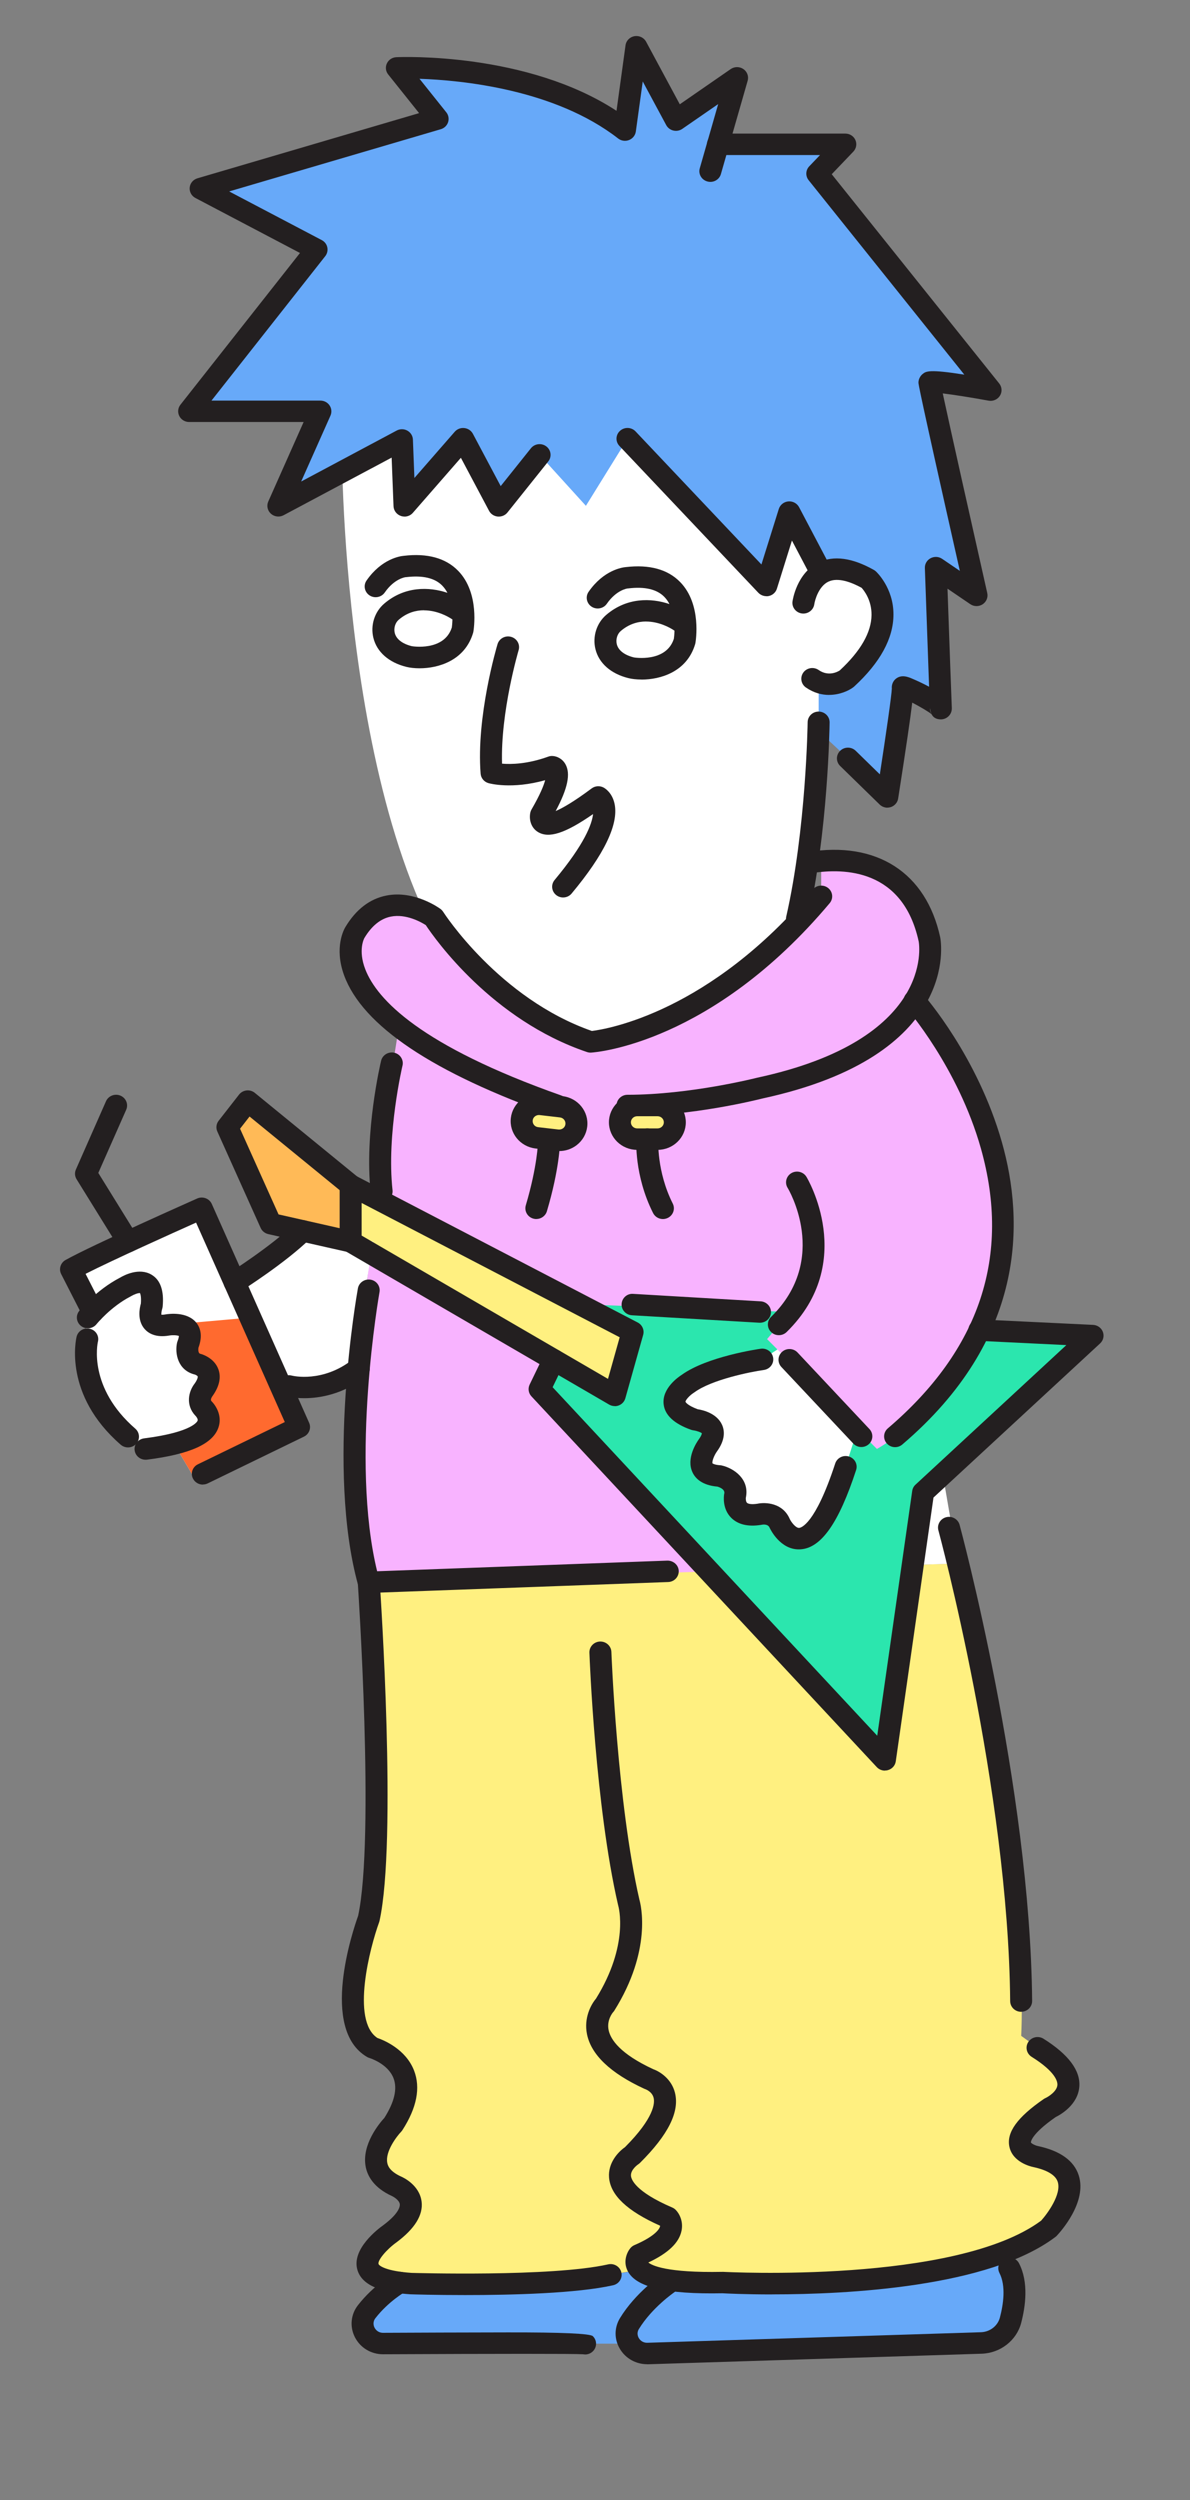 <svg width="100" height="210" viewBox="0 0 100 210" fill="none" xmlns="http://www.w3.org/2000/svg">
<rect x="0" y="0" width="100" height="210" fill="#808080" stroke="none"/>
<path d="M28.732 37.654C28.732 37.654 28.666 72.288 40.935 84.713L50 90.555L66.534 80.735C66.534 80.735 69.355 65.733 68.794 57.308C68.794 57.308 75.643 60.919 74.34 49.47C74.34 49.47 71.371 45.535 69.086 48.025L66.974 41.841L50.787 33.74L28.732 37.654Z" fill="white"/>
<path d="M74.159 52.645C74.159 52.645 72.213 58.504 68.794 57.308V61.416L71.257 63.704L74.577 66.944C74.577 66.944 75.969 58.061 75.862 57.748C75.754 57.434 79.074 59.211 79.074 59.524C79.074 59.838 78.645 47.686 78.645 47.686L82.072 50.014C82.072 50.014 78.11 32.458 78.11 32.144C78.11 31.83 83.25 32.771 83.25 32.771L68.687 14.587L71.043 12.126H60.339L61.941 6.54L56.802 10.094L53.482 3.928L52.519 10.93C45.13 5.182 33.352 5.704 33.352 5.704L36.778 9.989L16.862 15.841L26.606 20.962L15.898 34.548H26.927L23.394 42.49L33.78 36.951L33.994 42.49L38.92 36.847L41.918 42.49L45.345 38.205L49.236 42.49L52.733 36.847L64.404 49.178L66.332 43.012L68.794 47.686C68.794 47.686 74.964 46.63 74.159 52.648V52.645Z" fill="#67A9F9"/>
<g opacity="0.2">
<path d="M85.812 168.631C85.509 168.631 85.262 168.393 85.258 168.094C85.103 150.281 79.269 128.67 79.21 128.454C79.132 128.166 79.306 127.87 79.601 127.795C79.897 127.715 80.199 127.888 80.277 128.177C80.336 128.393 86.203 150.133 86.362 168.083C86.362 168.382 86.118 168.627 85.812 168.627H85.808L85.812 168.631Z" fill="#231F20"/>
</g>
<g opacity="0.2">
<path d="M64.784 192.361C62.483 192.361 60.929 192.285 60.726 192.274C56.192 192.361 53.685 191.813 53.075 190.591C52.754 189.95 53.042 189.334 53.264 189.071C53.319 189.006 53.389 188.952 53.471 188.916C55.438 188.072 55.775 187.362 55.83 187.096C55.867 186.908 55.811 186.768 55.767 186.692C53.079 185.517 51.661 184.235 51.554 182.883C51.455 181.633 52.499 180.822 52.765 180.638C55.309 178.098 55.442 176.725 55.291 176.13C55.11 175.409 54.386 175.161 54.379 175.161C54.357 175.153 54.334 175.146 54.312 175.135C51.576 173.878 50.022 172.418 49.697 170.804C49.405 169.373 50.192 168.335 50.387 168.108C53.315 163.406 52.319 159.979 52.307 159.943C52.307 159.932 52.3 159.917 52.296 159.903C50.402 151.683 49.907 138.937 49.904 138.811C49.893 138.512 50.133 138.263 50.435 138.253C50.738 138.238 50.997 138.476 51.008 138.771C51.011 138.898 51.502 151.525 53.371 159.647C53.474 160.004 54.449 163.69 51.307 168.703C51.288 168.732 51.266 168.761 51.244 168.786C51.218 168.815 50.561 169.553 50.782 170.609C51.045 171.842 52.418 173.067 54.759 174.148C54.988 174.231 56.062 174.681 56.362 175.874C56.727 177.326 55.767 179.197 53.515 181.435C53.485 181.463 53.452 181.489 53.419 181.51C53.411 181.514 52.592 182.051 52.654 182.808C52.699 183.341 53.242 184.429 56.343 185.762C56.41 185.791 56.469 185.831 56.517 185.881C56.576 185.939 57.078 186.48 56.912 187.308C56.723 188.235 55.771 189.089 54.072 189.842C54.043 189.914 54.017 190.022 54.072 190.13C54.176 190.328 54.992 191.323 60.722 191.2C60.737 191.2 60.752 191.2 60.767 191.2C60.962 191.211 80.472 192.235 87.75 186.804C88.33 186.177 89.64 184.4 89.242 183.168C89.013 182.462 88.222 181.964 86.89 181.68C86.742 181.651 85.42 181.348 85.187 180.26C84.97 179.233 85.863 178.04 87.923 176.624C87.953 176.606 87.983 176.588 88.012 176.573C88.023 176.57 89.168 176.04 89.231 175.175C89.286 174.4 88.477 173.471 86.897 172.476C86.638 172.314 86.565 171.979 86.731 171.73C86.897 171.478 87.24 171.406 87.495 171.568C89.471 172.804 90.423 174.047 90.335 175.258C90.235 176.635 88.824 177.391 88.525 177.535C86.277 179.092 86.232 179.849 86.273 180.044C86.347 180.393 86.963 180.595 87.122 180.627C88.876 180.999 89.943 181.744 90.298 182.847C90.981 184.959 88.632 187.471 88.533 187.575C88.51 187.597 88.488 187.618 88.466 187.636C85.269 190.047 79.616 191.561 71.662 192.137C69.093 192.325 66.685 192.375 64.787 192.375L64.784 192.361Z" fill="#231F20"/>
</g>
<g opacity="0.2">
<path d="M39.101 192.425C36.579 192.425 34.696 192.367 34.504 192.36C32.034 192.194 30.693 191.611 30.387 190.576C29.933 189.034 32.167 187.391 32.425 187.207C33.477 186.421 34.028 185.675 33.961 185.113C33.887 184.497 33.104 184.147 33.097 184.144C31.949 183.625 31.277 182.89 31.092 181.953C30.749 180.202 32.314 178.421 32.595 178.119C33.518 176.67 33.795 175.434 33.415 174.443C32.879 173.045 31.173 172.533 31.155 172.529C31.111 172.515 31.066 172.497 31.026 172.475C27.23 170.248 30.195 161.733 30.45 161.023C31.875 154.447 30.446 133.164 30.431 132.951C30.413 132.652 30.642 132.396 30.948 132.374C31.244 132.353 31.517 132.58 31.539 132.879C31.598 133.762 32.997 154.598 31.528 161.283C31.524 161.304 31.517 161.329 31.509 161.351C30.668 163.661 29.047 169.953 31.55 171.517C31.956 171.65 33.784 172.335 34.448 174.054C34.965 175.391 34.648 176.965 33.507 178.735C33.488 178.764 33.466 178.792 33.44 178.818C33.016 179.257 31.96 180.645 32.181 181.751C32.296 182.335 32.746 182.792 33.555 183.16C33.599 183.178 34.91 183.751 35.061 184.98C35.183 185.967 34.519 187.009 33.086 188.075C32.318 188.623 31.277 189.693 31.45 190.277C31.506 190.468 31.897 191.102 34.556 191.283C34.655 191.283 46.36 191.643 51.182 190.555C51.481 190.49 51.776 190.67 51.847 190.958C51.917 191.25 51.728 191.538 51.433 191.607C48.42 192.284 43 192.425 39.097 192.425H39.101Z" fill="#231F20"/>
</g>
<g opacity="0.2">
<path d="M54.379 198.234C53.574 198.234 52.828 197.82 52.418 197.139C51.993 196.436 51.993 195.597 52.418 194.901C53.692 192.822 55.719 191.438 55.804 191.38C56.055 191.211 56.402 191.272 56.576 191.517C56.749 191.762 56.686 192.097 56.435 192.27C56.417 192.285 54.515 193.582 53.371 195.456C53.157 195.809 53.157 196.234 53.371 196.591C53.592 196.959 53.991 197.171 54.416 197.153L82.448 196.267C83.36 196.238 84.157 195.622 84.382 194.771C84.689 193.604 84.929 191.964 84.32 190.768C84.183 190.501 84.294 190.177 84.567 190.043C84.84 189.91 85.172 190.018 85.309 190.285C86.073 191.777 85.811 193.694 85.453 195.042C85.106 196.357 83.884 197.305 82.484 197.348L54.453 198.234C54.427 198.234 54.404 198.234 54.379 198.234Z" fill="#231F20"/>
</g>
<g opacity="0.2">
<path d="M49.169 197.413C49.128 197.413 49.087 197.409 49.047 197.398C48.426 197.344 42.153 197.344 32.202 197.398H32.191C31.324 197.398 30.545 196.926 30.157 196.166C29.769 195.409 29.854 194.519 30.378 193.849C31.667 192.198 33.251 191.301 33.318 191.261C33.583 191.114 33.919 191.2 34.074 191.46C34.226 191.719 34.137 192.047 33.871 192.198C33.857 192.206 32.409 193.034 31.261 194.505C30.991 194.851 30.947 195.294 31.15 195.687C31.353 196.083 31.756 196.314 32.199 196.317C49.298 196.231 49.331 196.263 49.564 196.49C49.782 196.703 49.782 197.045 49.564 197.254C49.457 197.359 49.313 197.413 49.172 197.413H49.169Z" fill="#231F20"/>
</g>
<path d="M63.868 110.75C63.868 110.75 63.846 110.75 63.835 110.75L53.127 110.123C52.821 110.105 52.588 109.849 52.606 109.55C52.625 109.251 52.895 109.027 53.194 109.042L63.901 109.669C64.208 109.687 64.44 109.943 64.422 110.242C64.403 110.53 64.16 110.75 63.868 110.75Z" fill="#231F20"/>
<path d="M72.383 121.189C72.232 121.189 72.084 121.132 71.974 121.013L65.933 114.584C65.726 114.364 65.741 114.022 65.966 113.82C66.192 113.618 66.542 113.633 66.749 113.853L72.79 120.281C72.996 120.501 72.982 120.844 72.756 121.045C72.649 121.139 72.516 121.186 72.383 121.186V121.189Z" fill="#231F20"/>
<path d="M67.133 129.787C65.778 129.787 65.04 128.241 65.01 128.173C64.755 127.575 64.021 127.712 63.936 127.73C62.939 127.888 62.208 127.73 61.728 127.257C61.067 126.609 61.203 125.679 61.222 125.575C61.388 124.85 60.572 124.576 60.362 124.519C59.431 124.447 58.818 124.119 58.541 123.546C58.043 122.522 58.936 121.236 59.04 121.095C59.302 120.735 59.402 120.443 59.324 120.27C59.206 120.011 58.663 119.834 58.335 119.794C58.294 119.791 58.25 119.78 58.213 119.766C56.92 119.308 56.223 118.685 56.138 117.91C56.012 116.778 57.275 115.928 57.5 115.784C59.564 114.288 63.803 113.676 63.984 113.65C64.287 113.607 64.567 113.812 64.612 114.108C64.656 114.403 64.445 114.677 64.143 114.721C64.102 114.728 59.981 115.319 58.15 116.659C58.139 116.666 58.128 116.677 58.113 116.685C57.821 116.865 57.197 117.398 57.242 117.794C57.279 118.101 57.748 118.439 58.541 118.728C58.855 118.775 59.963 118.994 60.343 119.827C60.594 120.378 60.461 121.016 59.948 121.719C59.693 122.076 59.387 122.757 59.546 123.081C59.679 123.348 60.199 123.423 60.498 123.441C60.528 123.441 60.557 123.448 60.587 123.456C61.329 123.625 62.644 124.331 62.315 125.776C62.315 125.776 62.263 126.245 62.522 126.494C62.784 126.746 63.312 126.728 63.714 126.666C64.316 126.537 65.546 126.598 66.029 127.737C66.147 127.985 66.635 128.721 67.178 128.703C67.643 128.674 68.898 128.065 70.538 123.041C70.63 122.757 70.94 122.602 71.232 122.692C71.523 122.782 71.686 123.088 71.59 123.369C70.213 127.593 68.787 129.69 67.24 129.78C67.204 129.78 67.17 129.78 67.137 129.78L67.133 129.787Z" fill="#231F20"/>
<path d="M31.154 105.283C31.154 105.283 28.348 123.11 30.985 132.915L59.685 132.079L45.34 116.685L46.529 114.223L31.151 105.279L31.154 105.283Z" fill="#F8B3FF"/>
<path d="M29.466 99.553L21.269 92.861L19.715 94.944L22.75 102.789L29.466 104.303V99.553Z" fill="#FFBA57"/>
<path d="M51.31 191.081C46.363 192.195 34.522 191.82 34.522 191.82C27.536 191.352 32.753 187.644 32.753 187.644C36.371 184.948 33.325 183.651 33.325 183.651C29.614 181.979 33.041 178.447 33.041 178.447C36.276 173.431 31.317 172.011 31.317 172.011C27.783 169.939 30.988 161.172 30.988 161.172C32.458 154.483 30.988 132.916 30.988 132.916L80.517 131.33C80.517 131.33 86.447 158.249 85.815 171.013L87.196 172.011C92.336 175.236 88.245 177.056 88.245 177.056C83.389 180.4 87.008 181.143 87.008 181.143C92.72 182.35 88.13 187.193 88.13 187.193C80.631 192.847 60.741 191.73 60.741 191.73C56.173 191.824 54.412 191.244 53.792 190.638L51.318 191.078L51.31 191.081Z" fill="#FFF080"/>
<path d="M79.225 123.834L80.514 131.333L76.703 131.456L77.575 125.362L79.225 123.834Z" fill="white"/>
<path d="M49.169 196.872C49.076 196.782 37.586 196.829 32.199 196.858C30.781 196.865 29.961 195.279 30.818 194.176C32.055 192.594 33.591 191.73 33.591 191.73C33.591 191.73 47.289 192.14 53.788 190.638C53.788 190.638 69.808 193.975 84.316 189.196C84.316 189.196 86.786 194.504 83.381 196.609L54.434 197.69C54.434 197.69 53.374 197.69 52.898 196.868H49.169V196.872Z" fill="#67A9F9"/>
<path d="M65.449 111.795C65.309 111.795 65.165 111.741 65.058 111.636C64.84 111.427 64.84 111.085 65.058 110.872C70.22 105.813 66.657 99.845 66.502 99.593C66.347 99.337 66.428 99.005 66.69 98.851C66.952 98.696 67.292 98.778 67.451 99.034C67.491 99.103 71.623 105.964 65.844 111.633C65.737 111.737 65.593 111.791 65.453 111.791L65.449 111.795Z" fill="#231F20"/>
<path d="M50.184 107.849L91.815 112.195L77.574 125.362L74.362 147.831L45.344 116.688L50.184 107.849Z" fill="#2BE6AE"/>
<path d="M53.238 111.603L29.467 99.553V104.302L51.661 117.21L53.238 111.603Z" fill="#FFF080"/>
<path d="M71.058 123.208C67.867 132.988 65.508 127.946 65.508 127.946C65.069 126.912 63.806 127.2 63.806 127.2C61.432 127.575 61.76 125.662 61.76 125.662C62.059 124.354 60.446 123.982 60.446 123.982C57.751 123.802 59.486 121.406 59.486 121.406C60.852 119.536 58.393 119.254 58.393 119.254C54.904 118.018 57.806 116.227 57.806 116.227C59.774 114.786 64.053 114.184 64.053 114.184L66.335 112.703L72.376 119.1L71.054 123.204L71.058 123.208Z" fill="white"/>
<path d="M31.469 100.595C31.993 96.245 32.632 91.755 33.526 86.213C33.526 86.213 25.477 80.609 31.945 75.957C31.945 75.957 34.77 75.132 36.949 77.773C36.949 77.773 42.269 85.326 49.628 87.513C49.628 87.513 59.073 87.052 69.009 75.287V72.285C69.009 72.285 77.368 71.085 78.158 79.975C78.158 79.975 77.881 82.681 76.851 84.072C76.851 84.072 87.987 95.895 82.785 110.627C82.785 110.627 79.414 118.443 73.691 121.712L64.46 112.486L66.391 110.205L49.236 109.578L32.924 101.351L31.469 100.595Z" fill="#F8B3FF"/>
<path d="M47.159 92.974L45.447 92.775C44.653 92.683 43.933 93.236 43.839 94.011C43.744 94.786 44.311 95.489 45.105 95.581L46.817 95.78C47.611 95.872 48.331 95.319 48.425 94.544C48.52 93.769 47.953 93.067 47.159 92.974Z" fill="#FFF080"/>
<path d="M55.265 92.861H53.541C52.742 92.861 52.094 93.494 52.094 94.274C52.094 95.054 52.742 95.687 53.541 95.687H55.265C56.065 95.687 56.713 95.054 56.713 94.274C56.713 93.494 56.065 92.861 55.265 92.861Z" fill="#FFF080"/>
<path d="M30.149 114.944C29.802 113.07 31.372 104.303 31.372 104.303L25.43 103.395C23.389 105.398 19.715 107.719 19.715 107.719L24.286 116.425C24.286 116.425 27.244 117.196 30.149 114.948" fill="white"/>
<path d="M5.965 106.623L16.95 101.499L25.128 119.877L16.337 124.166L5.965 106.623Z" fill="white"/>
<path d="M8.992 111.741L20.771 110.699L25.128 119.878L16.336 124.166L8.992 111.741Z" fill="#FF6A2F"/>
<path d="M12.232 121.715C19.731 120.76 17.091 118.302 17.091 118.302C16.427 117.585 17.121 116.731 17.121 116.731C18.295 115.059 16.641 114.601 16.641 114.601C15.485 114.349 15.78 112.98 15.78 112.98C16.63 110.857 14.071 111.297 14.071 111.297C12.07 111.646 12.753 109.672 12.753 109.672C13.048 106.554 10.545 108.108 10.545 108.108C8.665 109.081 7.384 110.681 7.384 110.681C7.384 110.681 5.667 118.281 12.232 121.722" fill="white"/>
<path d="M33.992 43.391C33.893 43.391 33.789 43.377 33.69 43.341C33.331 43.218 33.084 42.894 33.069 42.523L32.911 38.44L23.831 43.28C23.484 43.464 23.059 43.413 22.768 43.154C22.476 42.894 22.387 42.483 22.543 42.13L25.515 35.449H15.893C15.542 35.449 15.221 35.255 15.066 34.945C14.911 34.635 14.947 34.271 15.162 33.997L25.208 21.251L16.421 16.631C16.092 16.458 15.904 16.108 15.941 15.748C15.978 15.384 16.236 15.082 16.594 14.977L35.218 9.503L32.623 6.256C32.408 5.99 32.368 5.633 32.512 5.327C32.656 5.02 32.962 4.818 33.309 4.804C33.778 4.782 44.268 4.382 51.808 9.309L52.565 3.806C52.616 3.417 52.923 3.107 53.318 3.038C53.713 2.973 54.108 3.157 54.296 3.507L57.125 8.761L61.404 5.802C61.725 5.582 62.15 5.582 62.471 5.802C62.792 6.022 62.933 6.415 62.829 6.782L60.581 14.62C60.444 15.1 59.938 15.381 59.444 15.244C58.952 15.11 58.664 14.613 58.805 14.134L60.352 8.743L57.335 10.826C57.117 10.977 56.844 11.027 56.586 10.966C56.327 10.905 56.109 10.739 55.984 10.508L54.012 6.844L53.432 11.046C53.388 11.366 53.17 11.64 52.864 11.763C52.554 11.885 52.203 11.835 51.944 11.633C46.627 7.496 38.796 6.739 35.252 6.617L37.504 9.435C37.692 9.669 37.748 9.979 37.655 10.264C37.563 10.548 37.334 10.768 37.042 10.854L19.256 16.08L27.04 20.17C27.28 20.296 27.45 20.516 27.505 20.775C27.56 21.035 27.498 21.305 27.335 21.514L17.772 33.651H26.925C27.235 33.651 27.527 33.802 27.697 34.058C27.867 34.31 27.896 34.631 27.771 34.912L25.308 40.447L33.335 36.166C33.616 36.015 33.956 36.018 34.232 36.173C34.509 36.328 34.687 36.609 34.698 36.923L34.823 40.152L38.213 36.267C38.412 36.04 38.715 35.921 39.021 35.957C39.328 35.99 39.594 36.17 39.738 36.437L42.075 40.833L44.615 37.654C44.929 37.262 45.509 37.193 45.911 37.499C46.314 37.806 46.384 38.372 46.07 38.764L42.644 43.049C42.452 43.291 42.145 43.417 41.831 43.391C41.517 43.363 41.24 43.182 41.096 42.908L38.73 38.455L34.694 43.078C34.517 43.283 34.258 43.395 33.992 43.395V43.391Z" fill="#231F20"/>
<path d="M74.575 67.846C74.335 67.846 74.098 67.752 73.921 67.582L70.602 64.343C70.24 63.99 70.24 63.42 70.602 63.067C70.963 62.714 71.547 62.714 71.909 63.067L73.936 65.046C74.456 61.665 74.929 58.372 74.944 57.838C74.914 57.55 75.025 57.247 75.243 57.049C75.737 56.61 76.336 56.869 76.694 57.024C77.1 57.197 77.595 57.428 78.075 57.687L77.72 47.712C77.709 47.37 77.894 47.053 78.2 46.891C78.507 46.728 78.883 46.746 79.168 46.941L80.659 47.954C77.181 32.523 77.181 32.256 77.181 32.138C77.181 31.871 77.318 31.59 77.528 31.42C77.813 31.19 78.049 30.999 81.036 31.471L67.954 15.139C67.674 14.79 67.696 14.292 68.006 13.968L68.91 13.024H60.333C59.824 13.024 59.41 12.62 59.41 12.123C59.41 11.626 59.824 11.222 60.333 11.222H71.037C71.406 11.222 71.739 11.435 71.883 11.763C72.027 12.091 71.96 12.473 71.709 12.736L69.893 14.635L83.968 32.213C84.204 32.509 84.23 32.916 84.031 33.237C83.831 33.557 83.451 33.727 83.07 33.655C81.734 33.41 80.194 33.164 79.223 33.046C79.836 35.907 81.675 44.109 82.963 49.817C83.045 50.181 82.889 50.552 82.576 50.761C82.258 50.966 81.848 50.963 81.534 50.75L79.622 49.449C79.755 53.197 79.965 59.136 79.984 59.46C79.984 59.482 79.984 59.5 79.984 59.521C79.984 60.011 79.581 60.419 79.075 60.429C78.654 60.429 78.415 60.253 78.285 59.997C78.038 59.784 77.292 59.352 76.657 59.02C76.509 60.274 76.173 62.613 75.475 67.078C75.424 67.413 75.18 67.691 74.851 67.799C74.755 67.828 74.659 67.842 74.563 67.842L74.575 67.846ZM78.149 59.525C78.149 59.737 78.226 59.889 78.281 59.968C78.219 59.831 78.182 59.68 78.163 59.525H78.149Z" fill="#231F20"/>
<path d="M64.404 50.08C64.149 50.08 63.901 49.975 63.724 49.791L52.053 37.46C51.706 37.096 51.728 36.523 52.105 36.188C52.477 35.849 53.065 35.874 53.408 36.238L63.986 47.417L65.445 42.754C65.556 42.404 65.87 42.152 66.246 42.119C66.623 42.087 66.977 42.278 67.151 42.606L69.614 47.28C69.846 47.723 69.669 48.267 69.215 48.494C68.761 48.721 68.203 48.548 67.97 48.105L66.549 45.406L65.286 49.449C65.19 49.759 64.932 49.993 64.61 50.065C64.54 50.08 64.474 50.087 64.404 50.087V50.08Z" fill="#231F20"/>
<path d="M69.672 58.375C69.059 58.375 68.387 58.209 67.722 57.748C67.308 57.46 67.213 56.898 67.508 56.49C67.803 56.087 68.379 55.993 68.796 56.282C69.62 56.854 70.384 56.433 70.565 56.318C72.323 54.689 73.224 53.121 73.238 51.654C73.249 50.411 72.611 49.604 72.4 49.373C71.555 48.912 70.421 48.476 69.616 48.858C68.815 49.236 68.486 50.364 68.427 50.764C68.353 51.254 67.888 51.597 67.386 51.532C66.884 51.464 66.529 51.013 66.596 50.523C66.611 50.426 66.943 48.134 68.793 47.244C70.056 46.638 71.617 46.851 73.434 47.874C73.497 47.91 73.552 47.95 73.604 47.997C73.663 48.051 75.085 49.381 75.081 51.615C75.081 53.618 73.969 55.654 71.78 57.669C71.758 57.691 71.736 57.709 71.71 57.727C71.315 58.026 70.558 58.372 69.668 58.372L69.672 58.375Z" fill="#231F20"/>
<path d="M66.972 78.087C66.906 78.087 66.839 78.08 66.773 78.065C66.274 77.957 65.96 77.478 66.071 76.992C67.744 69.644 67.869 60.754 67.869 60.663C67.877 60.17 68.286 59.773 68.792 59.773H68.803C69.313 59.781 69.723 60.188 69.715 60.685C69.712 61.056 69.586 69.853 67.873 77.381C67.777 77.802 67.397 78.087 66.972 78.087Z" fill="#231F20"/>
<path d="M46.842 93.763C46.739 93.763 46.632 93.745 46.528 93.709C36.393 90.13 30.467 86.166 28.916 81.928C28.056 79.568 28.923 78.04 29.023 77.874C29.913 76.39 31.083 75.492 32.49 75.222C34.838 74.768 36.925 76.285 37.013 76.35C37.105 76.418 37.179 76.501 37.242 76.595C37.29 76.667 41.924 83.871 49.737 86.602C51.048 86.44 59.654 85.006 68.294 74.721C68.619 74.336 69.199 74.281 69.594 74.595C69.989 74.912 70.045 75.478 69.723 75.864C59.839 87.629 50.099 88.393 49.689 88.418C49.567 88.429 49.441 88.411 49.327 88.372C41.348 85.676 36.559 78.883 35.78 77.709C35.392 77.46 34.122 76.739 32.845 76.995C31.981 77.164 31.231 77.773 30.618 78.797C30.6 78.829 30.072 79.806 30.696 81.42C31.674 83.95 35.326 87.842 47.16 92.019C47.64 92.188 47.887 92.703 47.714 93.172C47.577 93.539 47.222 93.766 46.846 93.766L46.842 93.763Z" fill="#231F20"/>
<path d="M52.732 93.763C52.222 93.763 51.809 93.359 51.809 92.862C51.809 92.365 52.222 91.961 52.732 91.961C58.004 91.961 63.576 90.541 63.631 90.527C63.642 90.527 63.654 90.519 63.668 90.519C78.474 87.319 77.26 79.42 77.201 79.085C75.886 73.028 70.986 72.891 68.188 73.348C68.051 73.37 67.977 73.384 67.881 73.384C67.372 73.384 66.958 72.981 66.958 72.483C66.958 72.015 67.327 71.626 67.796 71.586L67.881 71.572C73.671 70.62 77.832 73.301 79.01 78.739C79.091 79.165 80.697 88.674 64.082 92.271C63.657 92.379 58.145 93.759 52.728 93.759L52.732 93.763Z" fill="#231F20"/>
<path d="M75.217 121.561C74.959 121.561 74.704 121.456 74.523 121.251C74.187 120.876 74.227 120.307 74.611 119.979C82.343 113.391 84.972 105.485 82.428 96.469C80.504 89.651 76.192 84.71 76.151 84.66C75.819 84.281 75.863 83.716 76.247 83.391C76.635 83.067 77.215 83.107 77.547 83.485C77.735 83.698 82.144 88.739 84.189 95.932C86.098 102.642 86.198 112.498 75.826 121.337C75.653 121.485 75.435 121.561 75.221 121.561H75.217Z" fill="#231F20"/>
<path d="M65.449 112.155C65.212 112.155 64.976 112.069 64.799 111.892C64.437 111.543 64.437 110.97 64.799 110.616C69.776 105.737 66.224 99.838 66.187 99.78C65.925 99.355 66.065 98.8 66.501 98.544C66.937 98.288 67.505 98.425 67.767 98.851C67.812 98.923 72.084 106.025 66.106 111.889C65.925 112.065 65.689 112.155 65.452 112.155H65.449Z" fill="#231F20"/>
<path d="M32.066 100.974C31.601 100.974 31.198 100.631 31.151 100.166C30.604 95.161 31.966 89.348 32.026 89.103C32.14 88.62 32.639 88.318 33.133 88.429C33.628 88.541 33.938 89.028 33.824 89.51C33.809 89.568 32.472 95.276 32.986 99.975C33.041 100.469 32.672 100.912 32.166 100.966C32.133 100.966 32.099 100.97 32.066 100.97V100.974Z" fill="#231F20"/>
<path d="M51.66 118.112C51.494 118.112 51.332 118.069 51.188 117.986L28.993 105.078C28.713 104.916 28.543 104.62 28.543 104.303V99.557C28.543 99.24 28.713 98.948 28.99 98.786C29.267 98.624 29.614 98.613 29.898 98.764L53.592 111.092C53.972 111.29 54.16 111.719 54.049 112.126L52.55 117.456C52.473 117.726 52.273 117.95 52.004 118.054C51.893 118.098 51.775 118.119 51.66 118.119V118.112ZM30.389 103.788L51.092 115.827L52.074 112.332L30.389 101.049V103.784V103.788Z" fill="#231F20"/>
<path d="M29.467 105.204C29.396 105.204 29.326 105.197 29.26 105.179L22.544 103.665C22.259 103.6 22.023 103.409 21.905 103.15L18.264 95.049C18.128 94.75 18.172 94.4 18.375 94.141L20.088 91.946C20.239 91.752 20.468 91.626 20.72 91.597C20.967 91.568 21.222 91.644 21.414 91.802L30.057 98.862C30.449 99.182 30.5 99.748 30.172 100.13C29.843 100.512 29.264 100.563 28.872 100.242L20.971 93.788L20.173 94.811L23.407 102.011L29.67 103.424C30.165 103.536 30.475 104.018 30.36 104.505C30.261 104.923 29.884 105.204 29.463 105.204H29.467Z" fill="#231F20"/>
<path d="M74.36 148.732C74.106 148.732 73.855 148.627 73.677 148.436L44.659 117.294C44.408 117.024 44.349 116.635 44.508 116.303L45.697 113.842C45.915 113.391 46.465 113.197 46.926 113.413C47.388 113.626 47.584 114.162 47.366 114.613L46.439 116.526L73.718 145.802L76.657 125.236C76.686 125.035 76.782 124.847 76.938 124.707L89.609 112.988L82.251 112.631C81.741 112.606 81.35 112.184 81.376 111.687C81.401 111.189 81.837 110.807 82.343 110.833L91.858 111.29C92.227 111.308 92.549 111.539 92.678 111.878C92.807 112.217 92.715 112.598 92.449 112.844L78.444 125.795L75.276 147.95C75.228 148.296 74.977 148.584 74.633 148.685C74.545 148.714 74.453 148.725 74.36 148.725V148.732Z" fill="#231F20"/>
<path d="M63.867 111.11C63.867 111.11 63.83 111.11 63.811 111.11L53.104 110.483C52.594 110.454 52.206 110.025 52.236 109.532C52.266 109.034 52.697 108.642 53.211 108.685L63.918 109.312C64.428 109.341 64.816 109.77 64.786 110.263C64.757 110.743 64.35 111.11 63.867 111.11Z" fill="#231F20"/>
<path d="M30.983 133.817C30.57 133.817 30.201 133.546 30.093 133.15C27.402 123.41 29.964 108.84 30.075 108.224C30.164 107.734 30.644 107.41 31.142 107.492C31.644 107.579 31.98 108.044 31.892 108.534C31.866 108.678 29.41 122.62 31.692 131.986L56.08 131.092C56.582 131.085 57.018 131.46 57.036 131.957C57.055 132.455 56.66 132.873 56.15 132.891L31.017 133.81C31.017 133.81 30.994 133.81 30.983 133.81V133.817Z" fill="#231F20"/>
<path d="M85.811 168.992C85.305 168.992 84.892 168.592 84.888 168.098C84.733 150.325 78.914 128.765 78.855 128.548C78.726 128.069 79.017 127.575 79.508 127.446C79.999 127.316 80.505 127.604 80.638 128.083C80.697 128.3 86.579 150.083 86.734 168.08C86.738 168.577 86.328 168.984 85.819 168.988H85.811V168.992Z" fill="#231F20"/>
<path d="M64.89 192.732C62.612 192.732 61.043 192.653 60.714 192.635C55.966 192.728 53.429 192.13 52.739 190.75C52.337 189.946 52.698 189.172 52.972 188.844C53.064 188.732 53.182 188.645 53.315 188.588C55.176 187.791 55.423 187.164 55.457 187.049C55.468 187.013 55.468 186.984 55.468 186.959C52.706 185.727 51.303 184.404 51.181 182.916C51.081 181.694 51.934 180.768 52.521 180.361C54.984 177.892 55.028 176.653 54.929 176.231C54.807 175.701 54.268 175.507 54.245 175.496C54.22 175.485 54.175 175.471 54.15 175.46C51.303 174.148 49.678 172.606 49.327 170.872C49.054 169.528 49.645 168.404 50.081 167.889C52.89 163.359 51.982 160.177 51.945 160.04C51.941 160.022 51.934 159.997 51.93 159.979C50.029 151.727 49.549 139.345 49.53 138.822C49.512 138.325 49.911 137.907 50.42 137.889C50.431 137.889 50.442 137.889 50.453 137.889C50.948 137.889 51.358 138.271 51.377 138.757C51.38 138.883 51.871 151.471 53.729 159.561C53.861 160.022 54.799 163.82 51.624 168.894C51.594 168.945 51.557 168.988 51.517 169.031C51.502 169.049 50.959 169.676 51.148 170.548C51.318 171.323 52.104 172.519 54.895 173.813C55.468 174.015 56.431 174.635 56.719 175.788C57.122 177.391 56.158 179.319 53.777 181.687C53.729 181.734 53.673 181.777 53.618 181.813C53.618 181.813 52.975 182.249 53.023 182.779C53.049 183.063 53.374 184.094 56.49 185.431C56.601 185.478 56.701 185.546 56.782 185.629C57.107 185.957 57.428 186.609 57.273 187.377C57.07 188.39 56.154 189.265 54.482 190.051C54.773 190.292 56.003 190.93 60.711 190.836C60.733 190.836 60.759 190.836 60.785 190.836C60.98 190.847 80.302 191.86 87.491 186.534C88.008 185.961 89.223 184.318 88.883 183.269C88.65 182.555 87.624 182.199 86.804 182.026C86.634 181.99 85.098 181.64 84.822 180.325C84.567 179.125 85.482 177.853 87.705 176.321C87.753 176.289 87.801 176.26 87.853 176.238C88.097 176.127 88.82 175.676 88.857 175.139C88.876 174.847 88.706 174.033 86.69 172.772C86.261 172.501 86.136 171.946 86.413 171.525C86.69 171.107 87.258 170.984 87.69 171.254C89.788 172.57 90.799 173.921 90.7 175.272C90.585 176.808 89.123 177.633 88.71 177.835C86.605 179.298 86.627 179.954 86.631 179.961C86.645 180.029 86.926 180.202 87.199 180.263C89.086 180.663 90.249 181.492 90.648 182.725C91.383 184.995 89.068 187.525 88.802 187.806C88.769 187.842 88.728 187.878 88.687 187.907C83.097 192.123 71.249 192.728 64.89 192.728V192.732Z" fill="#231F20"/>
<path d="M39.084 192.786C36.563 192.786 34.683 192.728 34.491 192.721C32.785 192.606 30.504 192.274 30.035 190.674C29.521 188.934 31.755 187.236 32.209 186.916C33.572 185.899 33.616 185.308 33.598 185.153C33.553 184.804 33.051 184.519 32.955 184.476C31.375 183.763 30.877 182.75 30.733 182.022C30.363 180.141 31.914 178.321 32.302 177.899C33.147 176.566 33.406 175.449 33.07 174.573C32.601 173.348 31.065 172.876 31.05 172.872C30.976 172.851 30.902 172.818 30.84 172.782C26.848 170.44 29.662 162.134 30.097 160.923C31.504 154.368 30.083 133.186 30.068 132.973C30.035 132.476 30.419 132.047 30.928 132.015C31.438 131.986 31.877 132.357 31.91 132.854C31.969 133.741 33.373 154.624 31.892 161.359C31.884 161.399 31.873 161.435 31.859 161.471C31.102 163.543 29.477 169.719 31.715 171.19C32.243 171.37 34.096 172.123 34.794 173.925C35.355 175.37 35.027 177.053 33.819 178.926C33.786 178.977 33.749 179.024 33.709 179.067C33.347 179.442 32.353 180.735 32.545 181.683C32.579 181.853 32.682 182.368 33.712 182.833C33.856 182.894 35.256 183.532 35.429 184.937C35.569 186.062 34.857 187.211 33.313 188.361C32.472 188.963 31.718 189.874 31.811 190.177C31.855 190.325 32.457 190.779 34.587 190.923C34.672 190.923 46.333 191.28 51.107 190.206C51.605 190.094 52.1 190.397 52.214 190.88C52.329 191.366 52.019 191.849 51.524 191.961C48.474 192.649 43.009 192.786 39.088 192.786H39.084Z" fill="#231F20"/>
<path d="M54.378 198.595C53.444 198.595 52.576 198.112 52.1 197.319C51.605 196.501 51.609 195.525 52.103 194.714C53.418 192.566 55.508 191.139 55.596 191.081C56.014 190.8 56.59 190.901 56.881 191.308C57.173 191.716 57.066 192.278 56.649 192.562C56.649 192.562 54.791 193.835 53.687 195.64C53.477 195.982 53.617 196.292 53.687 196.408C53.839 196.66 54.108 196.804 54.404 196.793L82.436 195.907C83.185 195.881 83.839 195.381 84.023 194.681C84.315 193.575 84.548 192.026 83.987 190.93C83.758 190.483 83.942 189.943 84.4 189.723C84.858 189.499 85.412 189.68 85.637 190.126C86.453 191.719 86.18 193.73 85.811 195.135C85.423 196.602 84.06 197.662 82.495 197.712L54.463 198.599C54.433 198.599 54.404 198.599 54.378 198.599V198.595Z" fill="#231F20"/>
<path d="M49.168 197.773C49.109 197.773 49.054 197.77 48.999 197.759C48.267 197.708 41.872 197.712 32.202 197.759H32.188C31.18 197.759 30.275 197.211 29.824 196.328C29.374 195.445 29.474 194.411 30.083 193.633C31.416 191.925 33.063 190.991 33.129 190.952C33.572 190.703 34.137 190.851 34.388 191.283C34.643 191.716 34.492 192.263 34.048 192.512C34.015 192.53 32.638 193.326 31.549 194.725C31.287 195.063 31.408 195.399 31.475 195.525C31.527 195.626 31.73 195.957 32.188 195.957H32.191C34.887 195.943 39.107 195.925 42.666 195.921C47.213 195.914 49.597 196.02 49.818 196.238C50.18 196.591 50.18 197.161 49.818 197.514C49.637 197.69 49.401 197.777 49.165 197.777L49.168 197.773Z" fill="#231F20"/>
<path d="M72.383 121.55C72.132 121.55 71.885 121.453 71.704 121.258L65.663 114.829C65.32 114.462 65.342 113.892 65.718 113.557C66.095 113.218 66.678 113.244 67.022 113.611L73.062 120.04C73.406 120.407 73.384 120.977 73.007 121.312C72.83 121.471 72.605 121.55 72.383 121.55Z" fill="#231F20"/>
<path d="M53.91 57.081C53.481 57.081 53.101 57.035 52.809 56.963C51.336 56.599 50.324 55.709 50.036 54.523C49.778 53.471 50.136 52.339 50.948 51.647C52.665 50.181 54.714 50.217 56.258 50.743C56.143 50.523 56.003 50.318 55.822 50.134C55.198 49.496 54.179 49.258 52.791 49.428C52.772 49.428 52.758 49.428 52.739 49.431C52.721 49.431 51.805 49.546 50.993 50.718C50.708 51.128 50.132 51.236 49.711 50.959C49.29 50.681 49.176 50.119 49.464 49.709C50.723 47.892 52.281 47.662 52.584 47.636C54.574 47.402 56.117 47.824 57.162 48.898C58.986 50.768 58.462 53.874 58.44 54.008C58.433 54.04 58.425 54.072 58.418 54.105C57.724 56.44 55.501 57.085 53.91 57.085V57.081ZM54.29 52.206C53.603 52.206 52.857 52.411 52.163 53.006C51.871 53.255 51.735 53.709 51.831 54.109C51.956 54.627 52.466 55.024 53.263 55.222C53.289 55.229 55.977 55.676 56.627 53.658C56.642 53.561 56.671 53.312 56.679 52.977C56.287 52.703 55.357 52.209 54.29 52.209V52.206Z" fill="#231F20"/>
<path d="M35.253 56.137C34.825 56.137 34.444 56.09 34.149 56.018C32.676 55.654 31.664 54.764 31.376 53.579C31.118 52.526 31.476 51.395 32.288 50.703C34.005 49.236 36.054 49.276 37.598 49.798C37.483 49.579 37.339 49.373 37.162 49.19C36.538 48.552 35.519 48.314 34.131 48.48C34.112 48.48 34.097 48.48 34.079 48.483C34.06 48.483 33.145 48.599 32.332 49.77C32.048 50.181 31.472 50.289 31.051 50.011C30.63 49.734 30.516 49.172 30.804 48.761C32.063 46.944 33.621 46.714 33.924 46.689C35.914 46.451 37.457 46.876 38.502 47.95C40.326 49.82 39.802 52.926 39.78 53.06C39.772 53.092 39.765 53.125 39.758 53.157C39.063 55.492 36.841 56.137 35.253 56.137ZM35.63 51.262C34.943 51.262 34.197 51.463 33.503 52.062C33.211 52.31 33.075 52.764 33.171 53.164C33.296 53.683 33.806 54.08 34.603 54.278C34.633 54.285 37.317 54.732 37.967 52.714C37.982 52.617 38.011 52.368 38.019 52.036C37.627 51.763 36.697 51.269 35.63 51.269V51.262Z" fill="#231F20"/>
<path d="M47.322 75.388C47.119 75.388 46.912 75.323 46.739 75.186C46.343 74.873 46.284 74.303 46.606 73.918C49.142 70.876 49.748 69.211 49.836 68.382C47.488 70.015 46.111 70.447 45.199 69.885C44.593 69.51 44.446 68.793 44.567 68.249C44.586 68.159 44.619 68.073 44.667 67.993C45.398 66.736 45.694 65.975 45.812 65.536C43.006 66.325 41.134 65.809 41.049 65.784C40.679 65.68 40.417 65.363 40.388 64.988C40.011 60.188 41.735 54.354 41.809 54.109C41.953 53.633 42.463 53.355 42.954 53.496C43.445 53.637 43.726 54.134 43.582 54.613C43.567 54.667 42.049 59.806 42.19 64.148C42.939 64.21 44.316 64.192 46.07 63.557C46.188 63.514 46.31 63.496 46.439 63.503C46.783 63.521 47.244 63.712 47.518 64.195C47.964 64.992 47.713 66.224 46.694 68.13C47.233 67.9 48.167 67.384 49.718 66.228C50.006 66.011 50.401 65.983 50.719 66.152C50.841 66.217 51.454 66.588 51.649 67.543C51.993 69.244 50.778 71.77 48.035 75.056C47.854 75.276 47.588 75.388 47.318 75.388H47.322Z" fill="#231F20"/>
<path d="M46.998 96.689C46.902 96.689 46.81 96.682 46.714 96.671L45.004 96.473C43.704 96.321 42.774 95.168 42.929 93.903C43.003 93.291 43.32 92.739 43.815 92.357C44.314 91.975 44.934 91.806 45.562 91.878L47.271 92.076C48.571 92.228 49.501 93.381 49.346 94.646C49.272 95.258 48.955 95.81 48.46 96.192C48.039 96.516 47.526 96.689 46.998 96.689ZM45.285 93.662C45.166 93.662 45.056 93.701 44.96 93.77C44.849 93.856 44.779 93.975 44.764 94.112C44.749 94.249 44.786 94.382 44.871 94.491C44.956 94.599 45.082 94.667 45.222 94.682L46.931 94.88C47.072 94.894 47.208 94.858 47.319 94.775C47.43 94.692 47.5 94.57 47.515 94.433C47.548 94.152 47.341 93.896 47.057 93.864L45.347 93.665C45.325 93.665 45.307 93.665 45.285 93.665V93.662Z" fill="#231F20"/>
<path d="M55.261 96.588H53.54C52.233 96.588 51.17 95.55 51.17 94.274C51.17 92.999 52.233 91.961 53.54 91.961H55.261C56.568 91.961 57.632 92.999 57.632 94.274C57.632 95.55 56.568 96.588 55.261 96.588ZM53.54 93.763C53.252 93.763 53.016 93.993 53.016 94.274C53.016 94.555 53.252 94.786 53.54 94.786H55.261C55.549 94.786 55.785 94.555 55.785 94.274C55.785 93.993 55.549 93.763 55.261 93.763H53.54Z" fill="#231F20"/>
<path d="M55.711 102.401C55.371 102.401 55.042 102.217 54.88 101.896C53.285 98.728 53.469 95.752 53.477 95.626C53.51 95.129 53.957 94.754 54.459 94.786C54.968 94.819 55.352 95.247 55.319 95.745C55.319 95.77 55.168 98.382 56.534 101.1C56.759 101.546 56.571 102.087 56.113 102.307C55.984 102.368 55.844 102.401 55.707 102.401H55.711Z" fill="#231F20"/>
<path d="M45.074 102.4C44.989 102.4 44.905 102.39 44.816 102.364C44.325 102.227 44.044 101.726 44.185 101.247C45.167 97.939 45.211 95.935 45.211 95.914C45.218 95.42 45.632 95.027 46.134 95.027H46.149C46.658 95.035 47.065 95.442 47.057 95.939C47.057 96.029 47.017 98.18 45.957 101.748C45.839 102.141 45.469 102.397 45.071 102.397L45.074 102.4Z" fill="#231F20"/>
<path d="M17.046 124.707C16.706 124.707 16.381 124.523 16.218 124.206C15.989 123.759 16.178 123.218 16.632 122.999L23.932 119.453L16.477 102.699C14.487 103.59 9.532 105.817 7.191 107.002L8.623 109.806C8.852 110.253 8.664 110.793 8.21 111.013C7.756 111.236 7.198 111.056 6.973 110.609L5.141 107.024C4.924 106.595 5.086 106.076 5.511 105.838C7.763 104.581 16.211 100.836 16.569 100.674C16.794 100.573 17.053 100.566 17.282 100.653C17.514 100.739 17.699 100.912 17.799 101.136L25.977 119.514C26.173 119.954 25.981 120.465 25.541 120.678L17.455 124.606C17.322 124.671 17.182 124.699 17.046 124.699V124.707Z" fill="#231F20"/>
<path d="M12.229 122.617C11.771 122.617 11.376 122.285 11.314 121.831C11.247 121.338 11.605 120.887 12.111 120.822C16.239 120.296 16.597 119.37 16.608 119.33C16.656 119.183 16.453 118.956 16.453 118.952C16.439 118.938 16.42 118.923 16.405 118.905C15.6 118.037 15.818 116.902 16.372 116.199C16.612 115.853 16.627 115.662 16.616 115.622C16.601 115.579 16.486 115.503 16.39 115.467C14.932 115.118 14.685 113.683 14.877 112.793C14.888 112.747 14.902 112.7 14.921 112.653C15.017 112.415 15.032 112.282 15.032 112.22C14.884 112.156 14.508 112.138 14.227 112.184C13.093 112.383 12.477 112.001 12.159 111.644C11.513 110.916 11.727 109.889 11.838 109.5C11.882 108.927 11.797 108.689 11.764 108.62C11.609 108.602 11.266 108.729 11.033 108.869C11.014 108.88 10.992 108.894 10.974 108.902C9.301 109.766 8.12 111.219 8.109 111.233C7.795 111.622 7.215 111.694 6.813 111.384C6.414 111.078 6.34 110.512 6.654 110.123C6.709 110.051 8.064 108.375 10.08 107.327C10.405 107.132 11.687 106.447 12.739 107.078C13.485 107.521 13.795 108.422 13.669 109.756C13.662 109.824 13.647 109.893 13.625 109.961C13.577 110.109 13.551 110.321 13.562 110.437C13.621 110.44 13.732 110.444 13.906 110.411C14.201 110.361 15.7 110.159 16.479 111.085C16.793 111.46 17.077 112.134 16.675 113.215C16.66 113.341 16.634 113.676 16.841 113.723C16.856 113.723 16.874 113.73 16.889 113.734C17 113.766 17.997 114.065 18.348 115.01C18.599 115.687 18.44 116.437 17.878 117.24C17.867 117.258 17.853 117.273 17.842 117.291C17.831 117.309 17.653 117.55 17.764 117.691C18.155 118.076 18.687 118.938 18.362 119.896C17.897 121.287 15.984 122.152 12.348 122.613C12.307 122.617 12.266 122.62 12.226 122.62L12.229 122.617Z" fill="#231F20"/>
<path d="M10.757 121.583C10.539 121.583 10.321 121.507 10.144 121.356C5.307 117.157 6.389 112.48 6.437 112.282C6.555 111.799 7.053 111.5 7.548 111.615C8.043 111.73 8.349 112.213 8.231 112.696C8.19 112.866 7.397 116.559 11.37 120.008C11.75 120.339 11.783 120.909 11.447 121.28C11.266 121.482 11.011 121.583 10.757 121.583Z" fill="#231F20"/>
<path d="M10.761 105.2C10.447 105.2 10.144 105.045 9.971 104.764L6.437 99.06C6.282 98.811 6.26 98.505 6.378 98.238L8.907 92.505C9.11 92.047 9.653 91.838 10.122 92.033C10.591 92.231 10.805 92.761 10.606 93.218L8.261 98.526L11.547 103.834C11.809 104.26 11.669 104.815 11.233 105.071C11.086 105.157 10.919 105.2 10.757 105.2H10.761Z" fill="#231F20"/>
<path d="M19.715 108.616C19.412 108.616 19.117 108.472 18.939 108.206C18.662 107.788 18.784 107.229 19.213 106.959C19.25 106.937 22.831 104.667 24.777 102.757C25.135 102.404 25.722 102.404 26.084 102.753C26.446 103.103 26.446 103.676 26.088 104.029C24.002 106.076 20.372 108.375 20.217 108.472C20.062 108.57 19.888 108.616 19.715 108.616Z" fill="#231F20"/>
<path d="M25.557 117.449C24.678 117.449 24.106 117.305 24.051 117.29C23.56 117.161 23.264 116.667 23.397 116.188C23.53 115.708 24.032 115.424 24.523 115.55C24.634 115.579 27.104 116.155 29.582 114.238C29.98 113.928 30.56 113.993 30.878 114.386C31.195 114.775 31.129 115.341 30.726 115.651C28.803 117.139 26.849 117.449 25.557 117.449Z" fill="#231F20"/>
<path d="M67.124 130.148C65.57 130.148 64.758 128.512 64.669 128.321C64.529 127.993 64.093 128.062 64.004 128.08C63.993 128.08 63.968 128.087 63.956 128.09C62.867 128.263 62.029 128.065 61.46 127.51C60.67 126.735 60.833 125.636 60.851 125.514C60.851 125.499 60.859 125.481 60.862 125.467C60.944 125.11 60.482 124.934 60.29 124.876C58.987 124.764 58.436 124.18 58.204 123.701C57.628 122.519 58.544 121.15 58.736 120.887C58.983 120.544 58.979 120.397 58.979 120.397C58.924 120.325 58.562 120.188 58.285 120.152C58.219 120.144 58.145 120.126 58.082 120.105C56.646 119.597 55.867 118.872 55.767 117.95C55.619 116.627 57 115.669 57.284 115.489C59.426 113.943 63.742 113.319 63.927 113.294C64.433 113.225 64.898 113.564 64.972 114.058C65.046 114.552 64.695 115.006 64.189 115.078C63.063 115.236 59.821 115.885 58.366 116.948C58.348 116.962 58.326 116.977 58.307 116.988C57.934 117.222 57.591 117.625 57.606 117.752C57.606 117.752 57.709 118.036 58.628 118.375C59.068 118.443 60.235 118.714 60.674 119.68C60.884 120.144 60.984 120.912 60.246 121.925C59.983 122.296 59.817 122.793 59.876 122.923C59.902 122.952 60.08 123.049 60.519 123.081C60.571 123.081 60.619 123.092 60.667 123.103C61.663 123.334 63.011 124.245 62.675 125.816C62.664 125.917 62.679 126.148 62.775 126.238C62.867 126.325 63.144 126.389 63.643 126.314C64.359 126.166 65.791 126.249 66.368 127.6C66.489 127.856 66.873 128.364 67.154 128.343C67.287 128.335 68.494 128.108 70.185 122.934C70.34 122.458 70.861 122.195 71.345 122.35C71.832 122.501 72.098 123.009 71.943 123.481C70.492 127.925 69.004 130.043 67.261 130.144C67.217 130.144 67.172 130.148 67.128 130.148H67.124Z" fill="#231F20"/>
</svg>
